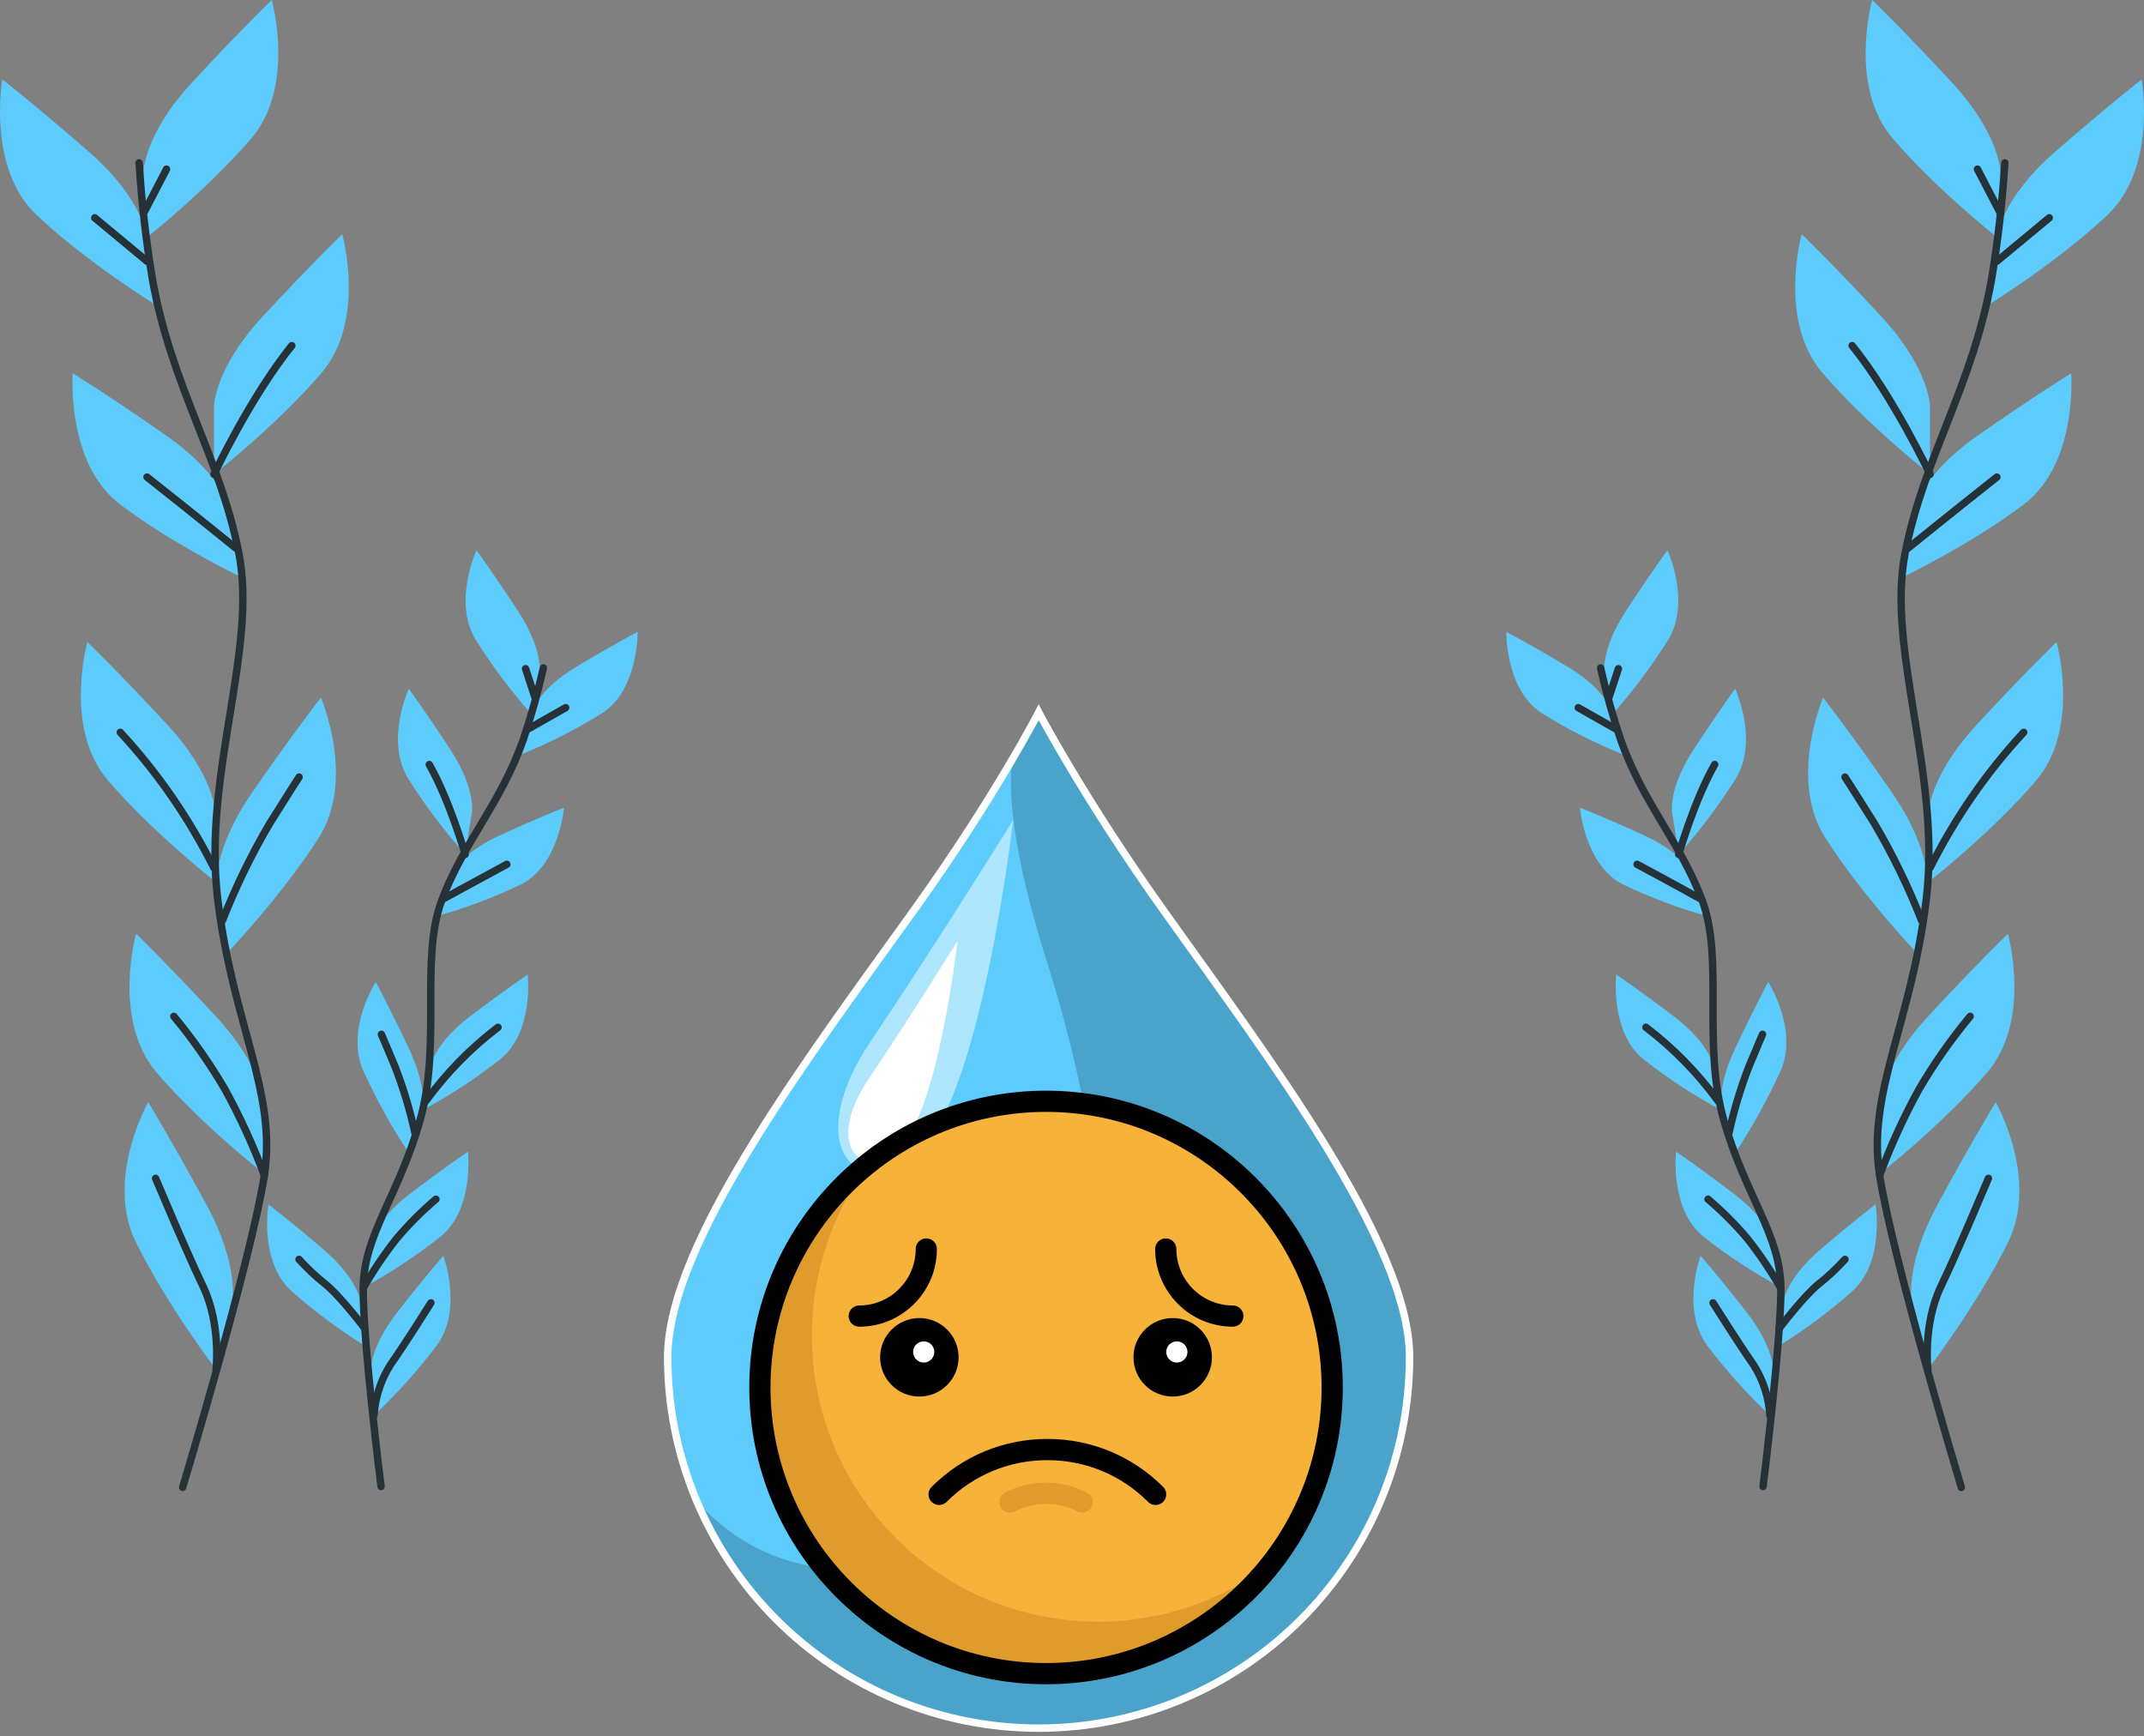 <svg width="289" height="234" viewBox="0 0 289 234" fill="none" xmlns="http://www.w3.org/2000/svg">
<rect x="0" y="0" width="289" height="234" fill="#808080" stroke="none"/>
<path d="M269.65 23.243C269.65 23.243 269.65 18.193 263.107 11.117C256.564 4.042 252.357 0 252.357 0C252.357 0 249.082 11.626 255.162 18.701C261.242 25.776 269.65 32.351 269.65 32.351V23.243Z" fill="#5DCCFC"/>
<path d="M260.155 54.808C260.155 54.808 260.155 49.758 253.612 42.682C247.07 35.607 242.862 31.565 242.862 31.565C242.862 31.565 239.587 43.191 245.667 50.274C251.747 57.357 260.155 63.924 260.155 63.924V54.808Z" fill="#5DCCFC"/>
<path d="M269.238 31.851C269.238 31.851 269.73 26.824 276.934 20.535C284.137 14.246 288.683 10.712 288.683 10.712C288.683 10.712 290.805 22.624 284.071 28.976C277.338 35.329 268.328 40.888 268.328 40.888L269.238 31.851Z" fill="#5DCCFC"/>
<path d="M257.769 69.133C257.769 69.133 258.745 64.194 266.514 58.755C274.283 53.315 279.181 50.314 279.181 50.314C279.181 50.314 280.128 62.423 272.815 67.966C265.501 73.509 256.006 78.027 256.006 78.027L257.769 69.133Z" fill="#5DCCFC"/>
<path d="M259.92 109.775C259.92 109.775 259.92 104.725 266.47 97.649C273.02 90.574 277.213 86.532 277.213 86.532C277.213 86.532 280.488 98.15 274.445 105.217C268.401 112.284 259.95 118.867 259.95 118.867L259.92 109.775Z" fill="#5DCCFC"/>
<path d="M259.817 119.701C259.817 119.701 260.478 114.698 254.934 106.686C249.39 98.674 245.748 94.028 245.748 94.028C245.748 94.028 240.983 105.034 246.071 112.967C251.16 120.9 258.62 128.706 258.62 128.706L259.817 119.701Z" fill="#5DCCFC"/>
<path d="M253.363 149.098C253.363 149.098 253.363 144.048 259.905 136.973C266.448 129.897 270.656 125.855 270.656 125.855C270.656 125.855 273.923 137.481 267.851 144.556C261.778 151.632 253.363 158.207 253.363 158.207V149.098Z" fill="#5DCCFC"/>
<path d="M257.732 175.756C257.732 175.756 256.55 170.864 261.22 162.256C265.89 153.649 269.018 148.55 269.018 148.55C269.018 148.55 274.893 158.874 270.685 167.41C266.478 175.947 259.861 184.578 259.861 184.578L257.732 175.756Z" fill="#5DCCFC"/>
<path d="M270.244 21.949C269.911 27.21 269.313 32.449 268.453 37.64C265.861 52.092 259.399 61.462 256.814 74.47C254.229 87.477 261.653 104.343 259.663 121.107C257.673 137.87 251.637 147.2 253.363 158.389C255.088 169.578 264.377 200.476 264.377 200.476" stroke="#263238" stroke-linecap="round" stroke-linejoin="round"/>
<path d="M269.172 35.21L276.229 29.358" stroke="#263238" stroke-linecap="round" stroke-linejoin="round"/>
<path d="M269.503 28.476L266.551 22.798" stroke="#263238" stroke-linecap="round" stroke-linejoin="round"/>
<path d="M257.203 73.874C257.203 73.874 263.078 69.11 269.172 64.297" stroke="#263238" stroke-linecap="round" stroke-linejoin="round"/>
<path d="M260.155 63.924C260.155 63.924 255.235 53.498 249.662 46.581" stroke="#263238" stroke-linecap="round" stroke-linejoin="round"/>
<path d="M260.155 116.969C263.525 110.252 267.779 104.1 272.785 98.705" stroke="#263238" stroke-linecap="round" stroke-linejoin="round"/>
<path d="M259.024 124.061C257.232 119.502 255.093 115.111 252.629 110.934C249.185 105.439 248.693 104.733 248.693 104.733" stroke="#263238" stroke-linecap="round" stroke-linejoin="round"/>
<path d="M253.363 158.421C254.857 154.404 256.634 150.518 258.679 146.795C260.72 143.324 263.024 140.041 265.567 136.981" stroke="#263238" stroke-linecap="round" stroke-linejoin="round"/>
<path d="M259.861 184.554C259.861 184.554 259.171 178.504 261.631 173.366C264.091 168.228 266.881 161.454 268.027 158.818" stroke="#263238" stroke-linecap="round" stroke-linejoin="round"/>
<path d="M216.251 90.773C216.251 90.773 215.744 87.596 219.137 82.395C222.529 77.194 224.762 74.16 224.762 74.16C224.762 74.16 227.978 81.069 224.879 86.215C222.58 89.865 220.001 93.299 217.169 96.482L216.251 90.773Z" fill="#5DCCFC"/>
<path d="M225.378 109.449C225.378 109.449 224.872 106.273 228.264 101.072C231.657 95.871 233.889 92.837 233.889 92.837C233.889 92.837 237.105 99.746 234.006 104.891C231.704 108.539 229.123 111.971 226.289 115.151L225.378 109.449Z" fill="#5DCCFC"/>
<path d="M217.375 96.117C217.375 96.117 216.56 93.028 211.412 89.931C206.265 86.834 203.041 85.166 203.041 85.166C203.041 85.166 202.916 92.901 207.77 96.085C211.309 98.294 215.013 100.177 218.843 101.715L217.375 96.117Z" fill="#5DCCFC"/>
<path d="M228.308 118.153C228.308 118.153 227.2 115.167 221.78 112.666C216.361 110.164 212.969 108.862 212.969 108.862C212.969 108.862 213.593 116.565 218.733 119.185C222.464 120.978 226.328 122.428 230.284 123.521L228.308 118.153Z" fill="#5DCCFC"/>
<path d="M231.04 143.889C231.04 143.889 230.533 140.713 225.716 137.052C220.899 133.391 217.859 131.342 217.859 131.342C217.859 131.342 216.978 139.013 221.494 142.738C224.797 145.335 228.295 147.63 231.95 149.599L231.04 143.889Z" fill="#5DCCFC"/>
<path d="M232.105 150.099C232.105 150.099 231.187 147.042 233.86 141.364C236.533 135.686 238.346 132.351 238.346 132.351C238.346 132.351 242.436 138.704 240.043 144.262C238.245 148.226 236.142 152.019 233.757 155.602L232.105 150.099Z" fill="#5DCCFC"/>
<path d="M240.314 175.661C240.314 175.661 240.652 172.484 245.263 168.514C249.875 164.543 252.812 162.328 252.812 162.328C252.812 162.328 254.097 169.935 249.779 173.937C246.62 176.74 243.25 179.253 239.705 181.45L240.314 175.661Z" fill="#5DCCFC"/>
<path d="M239.103 167.775C239.103 167.775 238.596 164.599 233.779 160.938C228.962 157.277 225.922 155.229 225.922 155.229C225.922 155.229 225.041 162.9 229.557 166.624C232.859 169.229 236.357 171.532 240.013 173.509L239.103 167.775Z" fill="#5DCCFC"/>
<path d="M239.037 185.007C239.037 185.007 239.286 181.831 235.49 176.931C231.694 172.032 229.226 169.26 229.226 169.26C229.226 169.26 226.575 176.407 230.071 181.283C232.658 184.697 235.505 187.871 238.581 190.772L239.037 185.007Z" fill="#5DCCFC"/>
<path d="M215.752 90.026C216.485 93.288 217.385 96.504 218.447 99.658C221.523 108.393 226.524 113.507 229.461 121.385C232.398 129.262 229.424 140.689 232.354 150.964C235.284 161.24 240.006 166.386 240.05 173.604C240.094 180.822 237.649 200.349 237.649 200.349" stroke="#263238" stroke-linecap="round" stroke-linejoin="round"/>
<path d="M217.749 98.221L212.741 95.378" stroke="#263238" stroke-linecap="round" stroke-linejoin="round"/>
<path d="M216.868 94.028L218.153 90.129" stroke="#263238" stroke-linecap="round" stroke-linejoin="round"/>
<path d="M229.138 121.099C229.138 121.099 224.96 118.788 220.672 116.493" stroke="#263238" stroke-linecap="round" stroke-linejoin="round"/>
<path d="M226.289 115.151C226.289 115.151 228.323 108.004 231.128 103.041" stroke="#263238" stroke-linecap="round" stroke-linejoin="round"/>
<path d="M231.613 148.423C228.826 144.608 225.541 141.251 221.861 138.458" stroke="#263238" stroke-linecap="round" stroke-linejoin="round"/>
<path d="M233.045 152.743C233.711 149.674 234.613 146.67 235.74 143.762C237.348 139.911 237.583 139.402 237.583 139.402" stroke="#263238" stroke-linecap="round" stroke-linejoin="round"/>
<path d="M239.808 179.067C239.808 179.067 243.127 174.668 245.19 173.024C246.436 172.031 247.608 170.931 248.693 169.737" stroke="#263238" stroke-linecap="round" stroke-linejoin="round"/>
<path d="M240.035 173.604C238.692 171.261 237.188 169.031 235.534 166.934C233.903 165.012 232.13 163.238 230.232 161.629" stroke="#263238" stroke-linecap="round" stroke-linejoin="round"/>
<path d="M238.581 190.772C238.422 188.332 237.662 185.982 236.378 183.967C234.322 181.029 231.899 177.13 230.908 175.597" stroke="#263238" stroke-linecap="round" stroke-linejoin="round"/>
<path d="M19.341 23.243C19.341 23.243 19.341 18.193 25.883 11.117C32.426 4.042 36.633 0 36.633 0C36.633 0 39.908 11.626 33.836 18.701C27.763 25.776 19.341 32.351 19.341 32.351V23.243Z" fill="#5DCCFC"/>
<path d="M28.843 54.808C28.843 54.808 28.843 49.758 35.385 42.682C41.928 35.607 46.135 31.565 46.135 31.565C46.135 31.565 49.403 43.191 43.33 50.274C37.258 57.357 28.843 63.924 28.843 63.924V54.808Z" fill="#5DCCFC"/>
<path d="M19.752 31.851C19.752 31.851 19.26 26.824 12.064 20.535C4.867 14.246 0.315 10.712 0.315 10.712C0.315 10.712 -1.8 22.624 4.934 28.976C11.667 35.329 20.67 40.888 20.67 40.888L19.752 31.851Z" fill="#5DCCFC"/>
<path d="M31.229 69.133C31.229 69.133 30.245 64.194 22.476 58.755C14.707 53.315 9.809 50.314 9.809 50.314C9.809 50.314 8.869 62.423 16.176 67.966C23.482 73.509 32.991 78.027 32.991 78.027L31.229 69.133Z" fill="#5DCCFC"/>
<path d="M29.07 109.775C29.07 109.775 29.07 104.725 22.527 97.649C15.985 90.574 11.777 86.532 11.777 86.532C11.777 86.532 8.502 98.15 14.582 105.217C20.662 112.284 29.07 118.875 29.07 118.875V109.775Z" fill="#5DCCFC"/>
<path d="M29.188 119.701C29.188 119.701 28.519 114.698 34.071 106.686C39.622 98.674 43.249 94.028 43.249 94.028C43.249 94.028 48.015 105.034 42.934 112.967C37.852 120.9 30.384 128.706 30.384 128.706L29.188 119.701Z" fill="#5DCCFC"/>
<path d="M35.635 149.098C35.635 149.098 35.635 144.048 29.085 136.973C22.535 129.897 18.342 125.855 18.342 125.855C18.342 125.855 15.067 137.473 21.11 144.548C27.154 151.624 35.605 158.199 35.605 158.199L35.635 149.098Z" fill="#5DCCFC"/>
<path d="M31.266 175.756C31.266 175.756 32.448 170.864 27.77 162.256C23.093 153.649 19.979 148.55 19.979 148.55C19.979 148.55 14.105 158.874 18.312 167.41C22.52 175.947 29.129 184.578 29.129 184.578L31.266 175.756Z" fill="#5DCCFC"/>
<path d="M18.753 21.949C19.082 27.211 19.681 32.449 20.545 37.64C23.13 52.092 29.599 61.462 32.183 74.47C34.768 87.477 27.344 104.343 29.334 121.099C31.324 137.854 37.353 147.192 35.635 158.381C33.916 169.57 24.62 200.468 24.62 200.468" stroke="#263238" stroke-linecap="round" stroke-linejoin="round"/>
<path d="M19.818 35.21L12.769 29.358" stroke="#263238" stroke-linecap="round" stroke-linejoin="round"/>
<path d="M19.495 28.476L22.447 22.798" stroke="#263238" stroke-linecap="round" stroke-linejoin="round"/>
<path d="M31.787 73.874C31.787 73.874 25.913 69.11 19.818 64.297" stroke="#263238" stroke-linecap="round" stroke-linejoin="round"/>
<path d="M28.843 63.924C28.843 63.924 33.755 53.498 39.336 46.581" stroke="#263238" stroke-linecap="round" stroke-linejoin="round"/>
<path d="M28.835 116.969C25.466 110.253 21.215 104.101 16.212 98.705" stroke="#263238" stroke-linecap="round" stroke-linejoin="round"/>
<path d="M29.988 124.061C31.78 119.502 33.92 115.111 36.384 110.934C39.828 105.439 40.32 104.733 40.32 104.733" stroke="#263238" stroke-linecap="round" stroke-linejoin="round"/>
<path d="M35.635 158.421C34.136 154.405 32.357 150.518 30.311 146.795C28.274 143.323 25.972 140.04 23.431 136.981" stroke="#263238" stroke-linecap="round" stroke-linejoin="round"/>
<path d="M29.129 184.554C29.129 184.554 29.819 178.504 27.366 173.366C24.914 168.228 22.116 161.454 20.971 158.818" stroke="#263238" stroke-linecap="round" stroke-linejoin="round"/>
<path d="M72.739 90.773C72.739 90.773 73.246 87.596 69.853 82.395C66.461 77.194 64.229 74.16 64.229 74.16C64.229 74.16 61.012 81.069 64.111 86.215C66.413 89.865 68.994 93.3 71.829 96.482L72.739 90.773Z" fill="#5DCCFC"/>
<path d="M63.619 109.449C63.619 109.449 64.126 106.273 60.733 101.072C57.341 95.871 55.108 92.837 55.108 92.837C55.108 92.837 51.892 99.746 54.991 104.891C57.292 108.538 59.871 111.97 62.701 115.151L63.619 109.449Z" fill="#5DCCFC"/>
<path d="M71.623 96.117C71.623 96.117 72.431 93.028 77.578 89.931C82.726 86.834 85.949 85.166 85.949 85.166C85.949 85.166 86.081 92.901 81.22 96.085C77.684 98.293 73.982 100.176 70.154 101.715L71.623 96.117Z" fill="#5DCCFC"/>
<path d="M60.682 118.153C60.682 118.153 61.791 115.167 67.21 112.666C72.629 110.164 76.021 108.862 76.021 108.862C76.021 108.862 75.397 116.565 70.257 119.185C66.526 120.978 62.662 122.428 58.706 123.521L60.682 118.153Z" fill="#5DCCFC"/>
<path d="M57.958 143.889C57.958 143.889 58.464 140.713 63.274 137.052C68.084 133.391 71.131 131.342 71.131 131.342C71.131 131.342 72.019 139.013 67.459 142.738C64.157 145.337 60.66 147.632 57.003 149.599L57.958 143.889Z" fill="#5DCCFC"/>
<path d="M56.893 150.099C56.893 150.099 57.811 147.042 55.138 141.364C52.465 135.686 50.651 132.351 50.651 132.351C50.651 132.351 46.554 138.704 48.948 144.262C50.749 148.225 52.854 152.018 55.241 155.602L56.893 150.099Z" fill="#5DCCFC"/>
<path d="M48.676 175.661C48.676 175.661 48.338 172.484 43.727 168.514C39.115 164.543 36.185 162.328 36.185 162.328C36.185 162.328 34.893 169.935 39.211 173.937C42.37 176.74 45.74 179.253 49.285 181.45L48.676 175.661Z" fill="#5DCCFC"/>
<path d="M49.895 167.775C49.895 167.775 50.401 164.599 55.211 160.938C60.021 157.277 63.068 155.229 63.068 155.229C63.068 155.229 63.957 162.9 59.433 166.624C56.144 169.229 52.658 171.532 49.014 173.509L49.895 167.775Z" fill="#5DCCFC"/>
<path d="M49.961 185.007C49.961 185.007 49.704 181.831 53.5 176.931C57.297 172.032 59.764 169.26 59.764 169.26C59.764 169.26 62.422 176.407 58.919 181.283C56.332 184.697 53.485 187.871 50.409 190.772L49.961 185.007Z" fill="#5DCCFC"/>
<path d="M73.246 90.026C72.507 93.287 71.604 96.503 70.543 99.658C67.474 108.393 62.466 113.507 59.529 121.385C56.592 129.262 59.529 140.689 56.628 150.964C53.728 161.24 49.014 166.362 48.962 173.604C48.911 180.846 51.363 200.349 51.363 200.349" stroke="#263238" stroke-linecap="round" stroke-linejoin="round"/>
<path d="M71.241 98.221L76.249 95.378" stroke="#263238" stroke-linecap="round" stroke-linejoin="round"/>
<path d="M72.122 94.028L70.844 90.129" stroke="#263238" stroke-linecap="round" stroke-linejoin="round"/>
<path d="M59.852 121.099C59.852 121.099 64.038 118.788 68.319 116.493" stroke="#263238" stroke-linecap="round" stroke-linejoin="round"/>
<path d="M62.701 115.151C62.701 115.151 60.667 108.004 57.862 103.041" stroke="#263238" stroke-linecap="round" stroke-linejoin="round"/>
<path d="M57.377 148.423C60.166 144.61 63.451 141.253 67.129 138.458" stroke="#263238" stroke-linecap="round" stroke-linejoin="round"/>
<path d="M55.946 152.743C55.279 149.674 54.378 146.67 53.251 143.762C51.642 139.911 51.407 139.402 51.407 139.402" stroke="#263238" stroke-linecap="round" stroke-linejoin="round"/>
<path d="M49.19 179.067C49.19 179.067 45.871 174.668 43.8 173.024C42.557 172.029 41.388 170.93 40.305 169.737" stroke="#263238" stroke-linecap="round" stroke-linejoin="round"/>
<path d="M48.962 173.604C50.302 171.259 51.807 169.029 53.464 166.934C55.091 165.011 56.861 163.237 58.758 161.629" stroke="#263238" stroke-linecap="round" stroke-linejoin="round"/>
<path d="M50.409 190.772C50.572 188.333 51.332 185.984 52.612 183.967C54.675 181.029 57.098 177.13 58.082 175.597" stroke="#263238" stroke-linecap="round" stroke-linejoin="round"/>
<path d="M190 182.916C190 196.177 184.732 208.894 175.355 218.271C165.979 227.648 153.261 232.916 140 232.916C126.739 232.916 114.021 227.648 104.645 218.271C95.268 208.894 90 196.177 90 182.916C90 167.332 109.629 141.648 123.514 122.227C134.221 107.25 140.009 96 140.009 96C140.009 96 146.046 107.549 156.925 122.825C170.693 142.168 190 167.49 190 182.916Z" fill="#5DCCFC"/>
<path opacity="0.2" d="M140 96.004C140 96.004 138.786 98.364 136.445 102.345C135.888 106.734 136.445 114.845 141.128 129.646C150.217 158.387 153.152 191.24 137.903 202.961C124.869 212.988 106.055 215.941 93.904 202.309C98.385 212.946 106.407 221.706 116.611 227.102C126.814 232.498 138.57 234.199 149.884 231.916C161.198 229.632 171.374 223.506 178.686 214.575C185.998 205.644 189.995 194.458 190 182.916C190 167.49 170.693 142.155 156.916 122.83C146.037 107.553 140 96.004 140 96.004Z" fill="black"/>
<path opacity="0.5" d="M136.558 110.547C136.558 110.547 125.919 127.658 117.301 140.438C108.682 153.219 114.207 162.015 123.148 155.837C132.088 149.659 136.558 110.547 136.558 110.547Z" fill="white"/>
<path d="M129.076 126.815C129.076 126.815 122.427 137.513 117.038 145.506C111.648 153.5 115.104 159.007 120.706 155.139C126.309 151.272 129.076 126.815 129.076 126.815Z" fill="white"/>
<path d="M190 182.916C190 196.177 184.732 208.894 175.355 218.271C165.979 227.648 153.261 232.916 140 232.916C126.739 232.916 114.021 227.648 104.645 218.271C95.268 208.894 90 196.177 90 182.916C90 167.332 109.629 141.648 123.514 122.227C134.221 107.25 140.009 96 140.009 96C140.009 96 146.046 107.549 156.925 122.825C170.693 142.168 190 167.49 190 182.916Z" stroke="white" stroke-miterlimit="10"/>
<g clip-path="url(#clip0_50_998)">
<path d="M141 225.572C162.303 225.572 179.571 208.303 179.571 187.001C179.571 165.698 162.303 148.43 141 148.43C119.698 148.43 102.429 165.698 102.429 187.001C102.429 208.303 119.698 225.572 141 225.572Z" fill="#F7B239"/>
<path d="M120.735 207.265C106.86 193.389 105.767 171.573 117.454 156.446C116.16 157.446 114.914 158.539 113.727 159.727C98.664 174.789 98.664 199.211 113.727 214.273C128.789 229.336 153.211 229.336 168.273 214.273C169.461 213.086 170.554 211.84 171.554 210.545C156.427 222.233 134.611 221.14 120.735 207.265Z" fill="#E09B2D"/>
<path d="M145.857 203.872C145.633 203.872 145.406 203.819 145.195 203.709C143.912 203.037 142.461 202.682 140.999 202.682C139.538 202.682 138.088 203.037 136.805 203.708C136.106 204.075 135.242 203.805 134.876 203.105C134.509 202.406 134.779 201.542 135.479 201.176C137.169 200.291 139.078 199.823 140.999 199.823C142.921 199.823 144.831 200.291 146.521 201.176C147.22 201.542 147.49 202.406 147.124 203.105C146.869 203.593 146.371 203.872 145.857 203.872Z" fill="#E09B2D"/>
<path d="M141 147C118.944 147 101 164.944 101 187C101 209.056 118.944 227 141 227C163.056 227 181 209.056 181 187C181 164.944 163.056 147 141 147ZM141 224.141C120.521 224.141 103.859 207.48 103.859 187C103.859 166.521 120.521 149.859 141 149.859C161.48 149.859 178.141 166.52 178.141 187C178.141 207.48 161.479 224.141 141 224.141Z" fill="black"/>
<path d="M141.178 193.937C135.284 193.937 129.743 196.232 125.575 200.4C125.016 200.958 125.016 201.863 125.575 202.421C126.133 202.98 127.038 202.98 127.597 202.421C131.224 198.794 136.048 196.796 141.178 196.796C146.309 196.796 151.132 198.794 154.76 202.421C155.039 202.701 155.405 202.84 155.771 202.84C156.137 202.84 156.503 202.701 156.782 202.421C157.34 201.863 157.34 200.958 156.782 200.4C152.614 196.232 147.072 193.937 141.178 193.937Z" fill="black"/>
<path d="M126.289 168.339C126.289 167.549 125.65 166.909 124.86 166.909C124.07 166.909 123.43 167.549 123.43 168.339C123.43 172.535 120.016 175.949 115.82 175.949C115.03 175.949 114.39 176.59 114.39 177.379C114.39 178.169 115.03 178.809 115.82 178.809C121.593 178.809 126.289 174.112 126.289 168.339Z" fill="black"/>
<path d="M166.18 175.949C161.984 175.949 158.57 172.535 158.57 168.339C158.57 167.549 157.93 166.909 157.14 166.909C156.35 166.909 155.71 167.549 155.71 168.339C155.71 174.112 160.407 178.809 166.18 178.809C166.97 178.809 167.61 178.168 167.61 177.379C167.61 176.589 166.97 175.949 166.18 175.949Z" fill="black"/>
<path d="M129.215 182.935C129.215 180.018 126.842 177.645 123.926 177.645C121.009 177.645 118.636 180.018 118.636 182.935C118.636 185.851 121.009 188.224 123.926 188.224C126.842 188.224 129.215 185.851 129.215 182.935Z" fill="black"/>
<path d="M158.074 177.645C155.157 177.645 152.785 180.018 152.785 182.935C152.785 185.851 155.157 188.224 158.074 188.224C160.991 188.224 163.363 185.851 163.363 182.935C163.363 180.018 160.991 177.645 158.074 177.645Z" fill="black"/>
<path d="M124.512 183.644C125.302 183.644 125.942 183.004 125.942 182.214C125.942 181.425 125.302 180.785 124.512 180.785C123.723 180.785 123.083 181.425 123.083 182.214C123.083 183.004 123.723 183.644 124.512 183.644Z" fill="white"/>
<path d="M158.633 183.644C159.422 183.644 160.062 183.004 160.062 182.214C160.062 181.425 159.422 180.785 158.633 180.785C157.843 180.785 157.203 181.425 157.203 182.214C157.203 183.004 157.843 183.644 158.633 183.644Z" fill="white"/>
</g>
<defs>
<clipPath id="clip0_50_998">
<rect width="80" height="80" fill="white" transform="translate(101 147)"/>
</clipPath>
</defs>
</svg>
